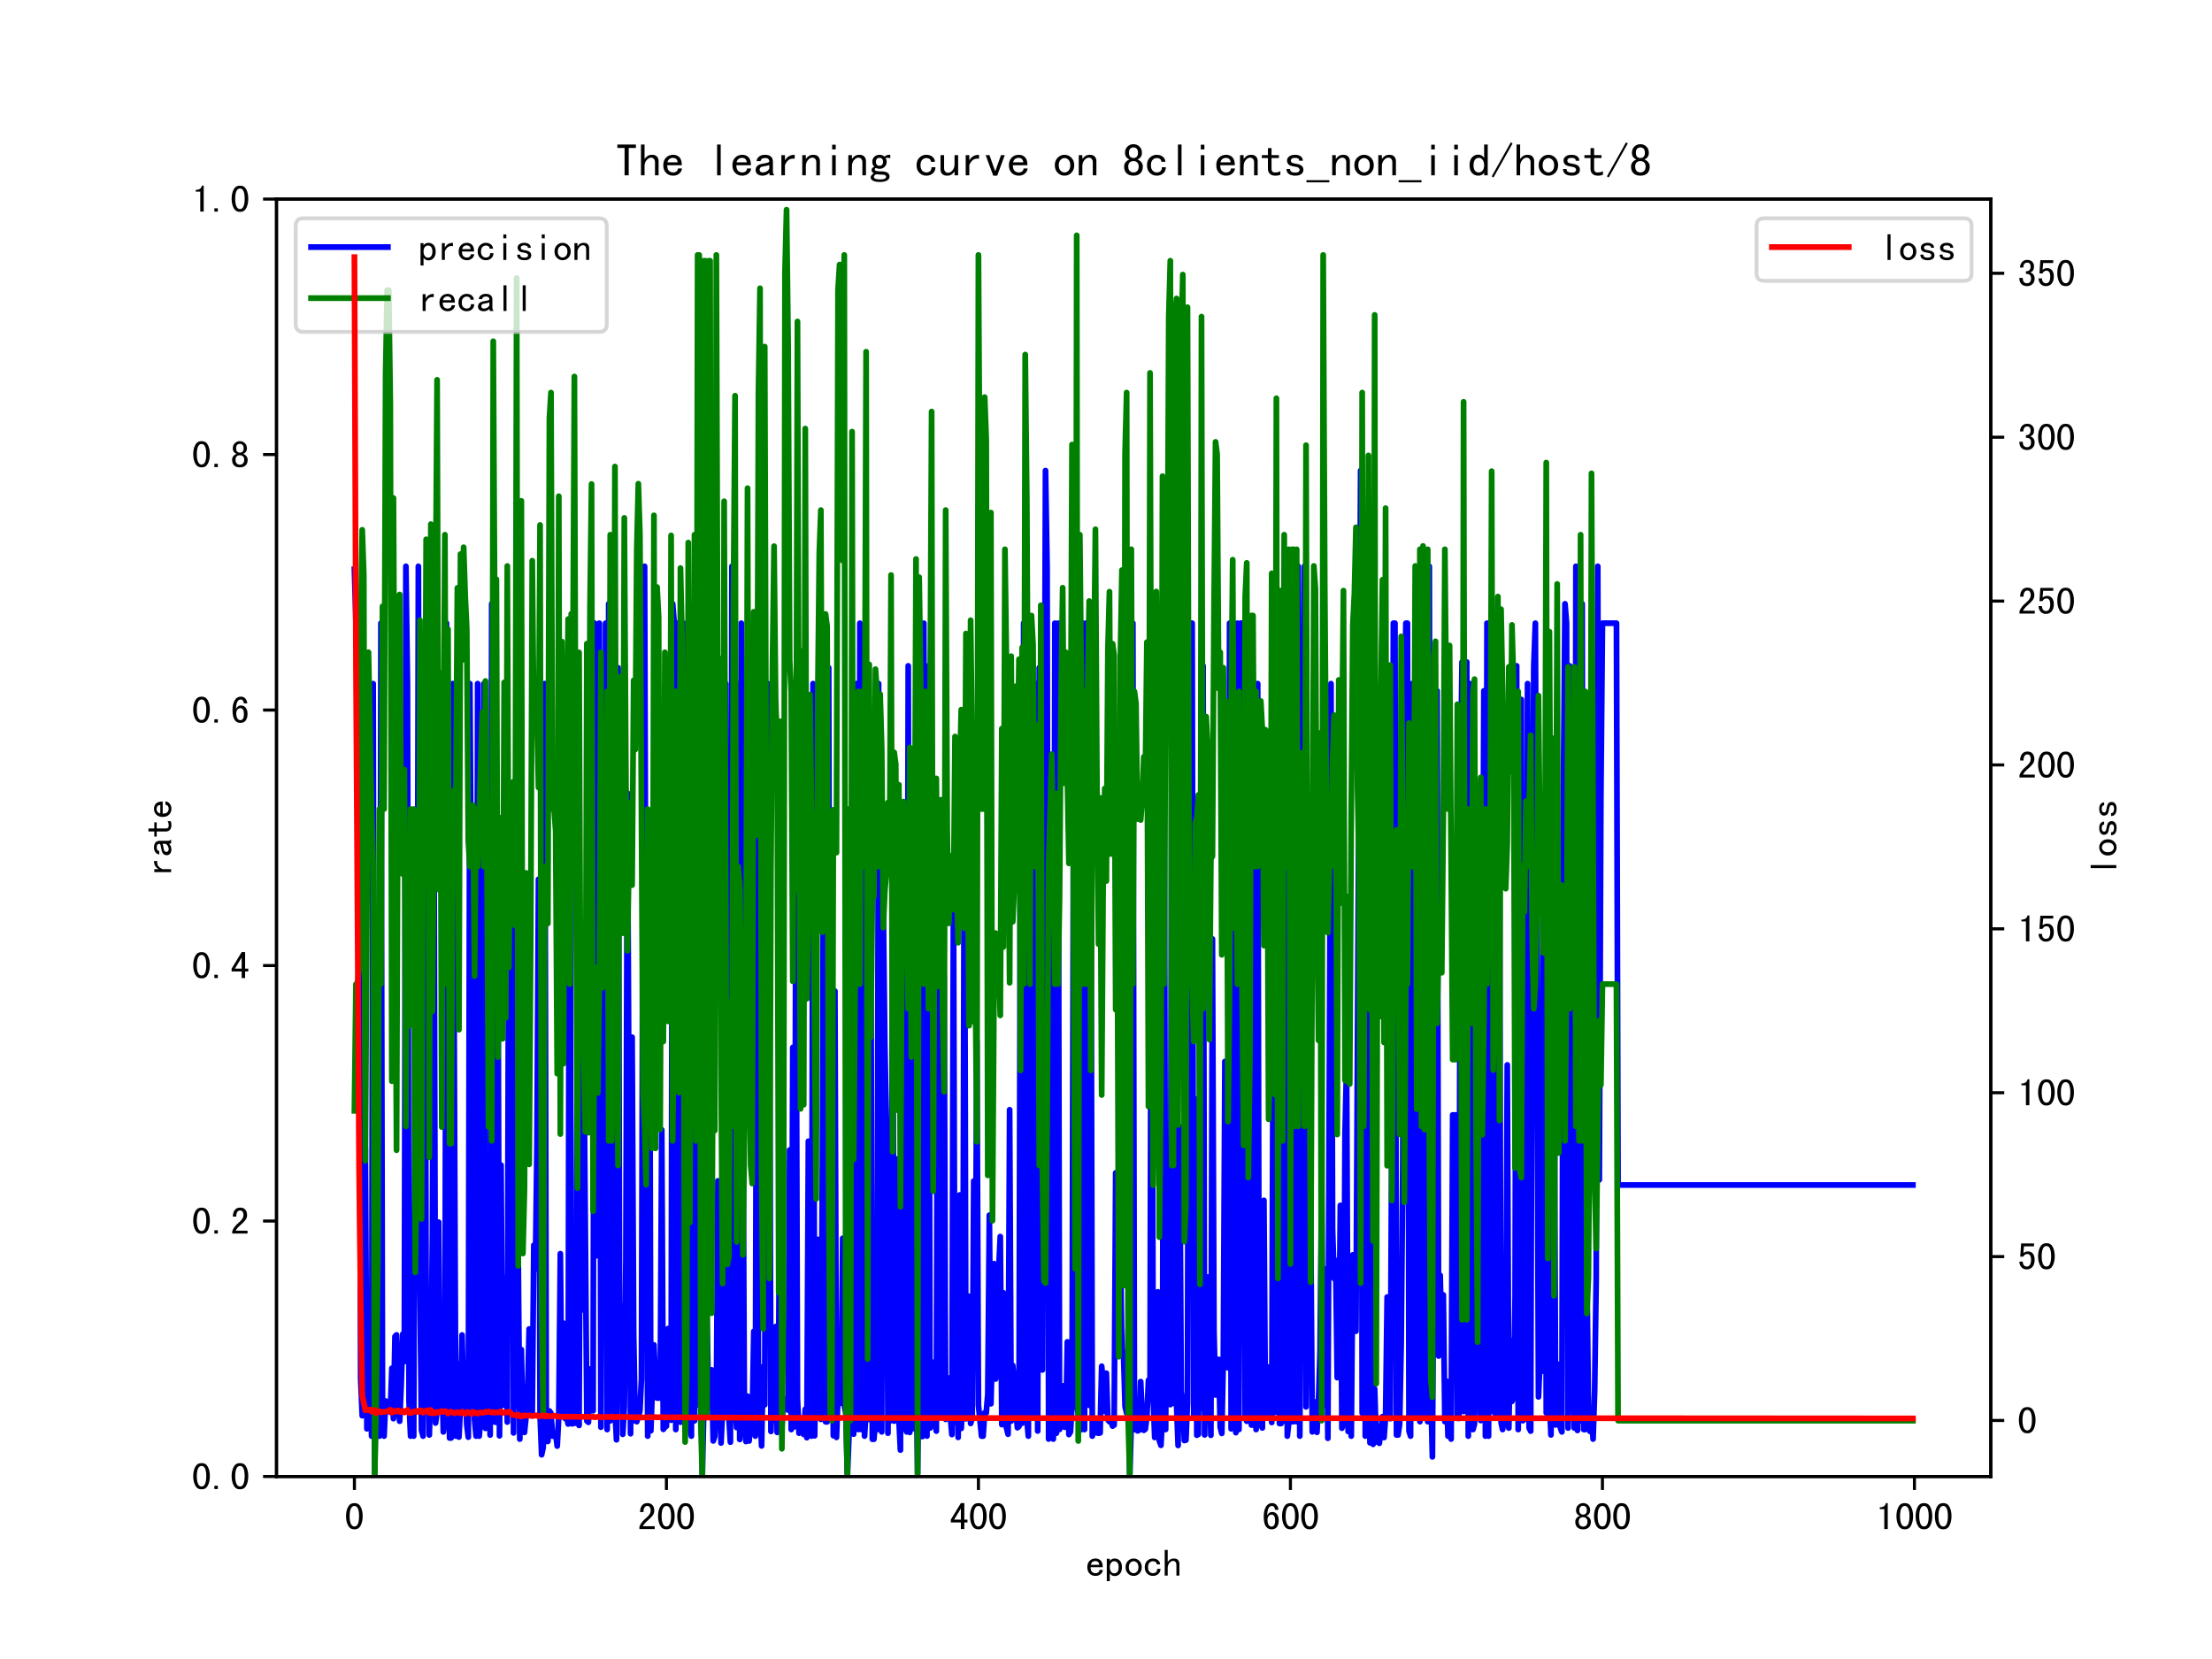 <?xml version="1.0" encoding="utf-8" standalone="no"?>
<!DOCTYPE svg PUBLIC "-//W3C//DTD SVG 1.1//EN"
  "http://www.w3.org/Graphics/SVG/1.1/DTD/svg11.dtd">
<!-- Created with matplotlib (https://matplotlib.org/) -->
<svg height="432pt" version="1.1" viewBox="0 0 576 432" width="576pt" xmlns="http://www.w3.org/2000/svg" xmlns:xlink="http://www.w3.org/1999/xlink">
 <defs>
  <style type="text/css">*{stroke-linecap:butt;stroke-linejoin:round;}</style>
 </defs>
 <g id="figure_1">
  <g id="patch_1">
   <path d="M 0 432 
L 576 432 
L 576 0 
L 0 0 
z
" style="fill:#ffffff;"/>
  </g>
  <g id="axes_1">
   <g id="patch_2">
    <path d="M 72 384.48 
L 518.4 384.48 
L 518.4 51.84 
L 72 51.84 
z
" style="fill:#ffffff;"/>
   </g>
   <g id="matplotlib.axis_1">
    <g id="xtick_1">
     <g id="line2d_1">
      <defs>
       <path d="M 0 0 
L 0 3.5 
" id="m2869746a89" style="stroke:#000000;stroke-width:0.8;"/>
      </defs>
      <g>
       <use style="stroke:#000000;stroke-width:0.8;" x="92.291" xlink:href="#m2869746a89" y="384.48"/>
      </g>
     </g>
     <g id="text_1">
      <!-- 0 -->
      <g transform="translate(89.791 398.316)scale(0.1 -0.1)">
       <defs>
        <path d="M 46.484 35.156 
Q 46.484 21.094 41.406 10.938 
Q 36.328 0.781 25 0.781 
Q 13.672 0.781 8.391 10.938 
Q 3.125 21.094 3.125 35.156 
Q 3.125 49.219 8.391 59.172 
Q 13.672 69.141 25 69.141 
Q 36.328 69.141 41.406 59.172 
Q 46.484 49.219 46.484 35.156 
z
M 37.109 35.156 
Q 37.109 47.656 34.172 54.688 
Q 31.25 61.719 25 61.719 
Q 18.75 61.719 15.625 54.688 
Q 12.5 47.656 12.5 35.156 
Q 12.5 22.656 15.625 15.422 
Q 18.75 8.203 25 8.203 
Q 31.25 8.203 34.172 15.422 
Q 37.109 22.656 37.109 35.156 
z
" id="SimHei-48"/>
       </defs>
       <use xlink:href="#SimHei-48"/>
      </g>
     </g>
    </g>
    <g id="xtick_2">
     <g id="line2d_2">
      <g>
       <use style="stroke:#000000;stroke-width:0.8;" x="173.536" xlink:href="#m2869746a89" y="384.48"/>
      </g>
     </g>
     <g id="text_2">
      <!-- 200 -->
      <g transform="translate(166.036 398.316)scale(0.1 -0.1)">
       <defs>
        <path d="M 44.531 1.562 
L 4.688 1.562 
L 4.688 7.812 
Q 7.031 14.062 11.125 19.328 
Q 15.234 24.609 23.047 31.25 
Q 28.906 36.328 31.438 40.625 
Q 33.984 44.922 33.984 50 
Q 33.984 55.078 31.828 58.391 
Q 29.688 61.719 25 61.719 
Q 21.094 61.719 18.156 58.203 
Q 15.234 54.688 15.234 45.703 
L 6.25 45.703 
Q 6.641 57.031 11.516 63.078 
Q 16.406 69.141 25.391 69.141 
Q 33.984 69.141 38.672 63.859 
Q 43.359 58.594 43.359 49.609 
Q 43.359 42.188 39.062 36.719 
Q 34.766 31.25 28.516 25.781 
Q 21.484 19.531 18.75 16.406 
Q 16.016 13.281 13.672 8.984 
L 44.531 8.984 
z
" id="SimHei-50"/>
       </defs>
       <use xlink:href="#SimHei-50"/>
       <use x="50" xlink:href="#SimHei-48"/>
       <use x="100" xlink:href="#SimHei-48"/>
      </g>
     </g>
    </g>
    <g id="xtick_3">
     <g id="line2d_3">
      <g>
       <use style="stroke:#000000;stroke-width:0.8;" x="254.781" xlink:href="#m2869746a89" y="384.48"/>
      </g>
     </g>
     <g id="text_3">
      <!-- 400 -->
      <g transform="translate(247.281 398.316)scale(0.1 -0.1)">
       <defs>
        <path d="M 46.484 18.75 
L 38.281 18.75 
L 38.281 1.562 
L 29.297 1.562 
L 29.297 18.75 
L 3.125 18.75 
L 3.125 26.172 
L 29.297 69.141 
L 38.281 69.141 
L 38.281 26.172 
L 46.484 26.172 
z
M 29.297 26.172 
L 29.297 55.078 
L 11.719 26.172 
z
" id="SimHei-52"/>
       </defs>
       <use xlink:href="#SimHei-52"/>
       <use x="50" xlink:href="#SimHei-48"/>
       <use x="100" xlink:href="#SimHei-48"/>
      </g>
     </g>
    </g>
    <g id="xtick_4">
     <g id="line2d_4">
      <g>
       <use style="stroke:#000000;stroke-width:0.8;" x="336.026" xlink:href="#m2869746a89" y="384.48"/>
      </g>
     </g>
     <g id="text_4">
      <!-- 600 -->
      <g transform="translate(328.526 398.316)scale(0.1 -0.1)">
       <defs>
        <path d="M 44.531 24.219 
Q 44.531 13.281 39.844 7.031 
Q 35.156 0.781 25.781 0.781 
Q 16.406 0.781 10.938 8.594 
Q 5.469 16.406 5.469 33.984 
Q 5.469 50 11.125 59.562 
Q 16.797 69.141 27.344 69.141 
Q 34.766 69.141 39.25 63.672 
Q 43.75 58.203 43.75 51.562 
L 34.766 51.562 
Q 34.766 55.469 32.609 58.594 
Q 30.469 61.719 26.953 61.719 
Q 21.094 61.719 17.969 55.656 
Q 14.844 49.609 14.453 37.109 
Q 17.188 42.188 20.312 44.141 
Q 23.438 46.094 27.734 46.094 
Q 35.156 46.094 39.844 40.234 
Q 44.531 34.375 44.531 24.219 
z
M 35.156 24.219 
Q 35.156 31.25 32.812 35.156 
Q 30.469 39.062 26.172 39.062 
Q 21.094 39.062 18.156 35.156 
Q 15.234 31.25 15.234 25.781 
Q 15.234 17.188 18.156 12.5 
Q 21.094 7.812 26.172 7.812 
Q 29.688 7.812 32.422 11.328 
Q 35.156 14.844 35.156 24.219 
z
" id="SimHei-54"/>
       </defs>
       <use xlink:href="#SimHei-54"/>
       <use x="50" xlink:href="#SimHei-48"/>
       <use x="100" xlink:href="#SimHei-48"/>
      </g>
     </g>
    </g>
    <g id="xtick_5">
     <g id="line2d_5">
      <g>
       <use style="stroke:#000000;stroke-width:0.8;" x="417.27" xlink:href="#m2869746a89" y="384.48"/>
      </g>
     </g>
     <g id="text_5">
      <!-- 800 -->
      <g transform="translate(409.77 398.316)scale(0.1 -0.1)">
       <defs>
        <path d="M 44.922 20.703 
Q 44.922 10.938 39.453 5.859 
Q 33.984 0.781 24.609 0.781 
Q 15.234 0.781 9.766 5.859 
Q 4.297 10.938 4.297 20.703 
Q 4.297 25.781 7.422 29.875 
Q 10.547 33.984 16.016 35.938 
Q 11.328 37.891 8.781 41.406 
Q 6.25 44.922 6.25 50.391 
Q 6.25 58.984 11.719 64.062 
Q 17.188 69.141 24.609 69.141 
Q 32.031 69.141 37.5 64.062 
Q 42.969 58.984 42.969 50.391 
Q 42.969 44.922 40.422 41.406 
Q 37.891 37.891 33.203 35.938 
Q 38.672 33.984 41.797 29.875 
Q 44.922 25.781 44.922 20.703 
z
M 34.375 50.391 
Q 34.375 56.641 31.641 59.375 
Q 28.906 62.109 24.609 62.109 
Q 20.312 62.109 17.578 59.375 
Q 14.844 56.641 14.844 50.391 
Q 14.844 44.141 17.766 41.594 
Q 20.703 39.062 24.609 39.062 
Q 28.516 39.062 31.438 41.594 
Q 34.375 44.141 34.375 50.391 
z
M 35.938 20.703 
Q 35.938 26.172 33 29.297 
Q 30.078 32.422 24.609 32.422 
Q 19.141 32.422 16.203 29.297 
Q 13.281 26.172 13.281 20.703 
Q 13.281 14.453 16.406 11.125 
Q 19.531 7.812 24.609 7.812 
Q 29.688 7.812 32.812 11.125 
Q 35.938 14.453 35.938 20.703 
z
" id="SimHei-56"/>
       </defs>
       <use xlink:href="#SimHei-56"/>
       <use x="50" xlink:href="#SimHei-48"/>
       <use x="100" xlink:href="#SimHei-48"/>
      </g>
     </g>
    </g>
    <g id="xtick_6">
     <g id="line2d_6">
      <g>
       <use style="stroke:#000000;stroke-width:0.8;" x="498.515" xlink:href="#m2869746a89" y="384.48"/>
      </g>
     </g>
     <g id="text_6">
      <!-- 1000 -->
      <g transform="translate(488.515 398.316)scale(0.1 -0.1)">
       <defs>
        <path d="M 30.469 1.562 
L 21.484 1.562 
L 21.484 53.516 
L 9.766 53.516 
L 9.766 58.203 
Q 16.797 58.203 20.703 60.938 
Q 24.609 63.672 25.781 69.141 
L 30.469 69.141 
z
" id="SimHei-49"/>
       </defs>
       <use xlink:href="#SimHei-49"/>
       <use x="50" xlink:href="#SimHei-48"/>
       <use x="100" xlink:href="#SimHei-48"/>
       <use x="150" xlink:href="#SimHei-48"/>
      </g>
     </g>
    </g>
    <g id="text_7">
     <!-- epoch -->
     <g transform="translate(282.7 410.441)scale(0.1 -0.1)">
      <defs>
       <path d="M 44.922 16.406 
Q 44.141 9.375 38.672 5.078 
Q 33.203 0.781 25.781 0.781 
Q 16.406 0.781 10.344 6.828 
Q 4.297 12.891 4.297 23.438 
Q 4.297 33.984 10.344 40.031 
Q 16.406 46.094 25.781 46.094 
Q 33.984 46.094 39.25 40.812 
Q 44.531 35.547 44.531 23.438 
L 12.891 23.438 
Q 12.891 14.844 16.594 11.328 
Q 20.312 7.812 25.781 7.812 
Q 30.078 7.812 32.812 9.953 
Q 35.547 12.109 36.328 16.406 
z
M 35.547 29.688 
Q 34.766 35.156 32.031 37.297 
Q 29.297 39.453 25 39.453 
Q 21.094 39.453 17.969 37.297 
Q 14.844 35.156 13.281 29.688 
z
" id="SimHei-101"/>
       <path d="M 44.531 23.438 
Q 44.531 12.109 39.062 6.25 
Q 33.594 0.391 25.781 0.391 
Q 21.484 0.391 18.359 2.141 
Q 15.234 3.906 12.891 7.422 
L 12.891 -12.891 
L 5.078 -12.891 
L 5.078 45.312 
L 12.891 45.312 
L 12.891 39.453 
Q 15.234 42.969 18.359 44.531 
Q 21.484 46.094 25.781 46.094 
Q 33.594 46.094 39.062 40.422 
Q 44.531 34.766 44.531 23.438 
z
M 35.938 23.438 
Q 35.938 30.859 33 34.953 
Q 30.078 39.062 24.219 39.062 
Q 19.531 39.062 16.203 34.953 
Q 12.891 30.859 12.891 23.438 
Q 12.891 16.016 16.203 11.719 
Q 19.531 7.422 24.219 7.422 
Q 30.078 7.422 33 11.719 
Q 35.938 16.016 35.938 23.438 
z
" id="SimHei-112"/>
       <path d="M 46.094 23.438 
Q 46.094 13.281 39.844 7.031 
Q 33.594 0.781 25 0.781 
Q 16.406 0.781 10.156 7.031 
Q 3.906 13.281 3.906 23.438 
Q 3.906 33.594 10.156 39.844 
Q 16.406 46.094 25 46.094 
Q 33.594 46.094 39.844 39.844 
Q 46.094 33.594 46.094 23.438 
z
M 37.5 23.438 
Q 37.5 31.25 33.594 35.156 
Q 29.688 39.062 25 39.062 
Q 20.312 39.062 16.406 35.156 
Q 12.5 31.25 12.5 23.438 
Q 12.5 15.625 16.406 11.719 
Q 20.312 7.812 25 7.812 
Q 29.688 7.812 33.594 11.719 
Q 37.5 15.625 37.5 23.438 
z
" id="SimHei-111"/>
       <path d="M 44.922 19.141 
Q 44.922 10.938 39.25 5.859 
Q 33.594 0.781 25 0.781 
Q 16.406 0.781 10.156 6.828 
Q 3.906 12.891 3.906 23.438 
Q 3.906 33.984 10.156 40.031 
Q 16.406 46.094 25 46.094 
Q 33.594 46.094 38.672 41.594 
Q 43.75 37.109 43.75 30.859 
L 35.156 30.859 
Q 34.766 35.547 31.828 37.297 
Q 28.906 39.062 25 39.062 
Q 20.312 39.062 16.406 35.344 
Q 12.5 31.641 12.5 23.438 
Q 12.5 15.234 16.406 11.516 
Q 20.312 7.812 25 7.812 
Q 30.078 7.812 33.203 10.547 
Q 36.328 13.281 36.328 19.141 
z
" id="SimHei-99"/>
       <path d="M 44.141 1.562 
L 36.328 1.562 
L 36.328 29.688 
Q 36.328 34.375 33.984 37.109 
Q 31.641 39.844 27.734 39.844 
Q 22.656 39.844 18.156 34.562 
Q 13.672 29.297 13.672 21.484 
L 13.672 1.562 
L 5.859 1.562 
L 5.859 68.359 
L 13.672 68.359 
L 13.672 37.109 
Q 16.797 41.406 20.5 43.75 
Q 24.219 46.094 30.078 46.094 
Q 37.109 46.094 40.625 42.188 
Q 44.141 38.281 44.141 32.422 
z
" id="SimHei-104"/>
      </defs>
      <use xlink:href="#SimHei-101"/>
      <use x="50" xlink:href="#SimHei-112"/>
      <use x="100" xlink:href="#SimHei-111"/>
      <use x="150" xlink:href="#SimHei-99"/>
      <use x="200" xlink:href="#SimHei-104"/>
     </g>
    </g>
   </g>
   <g id="matplotlib.axis_2">
    <g id="ytick_1">
     <g id="line2d_7">
      <defs>
       <path d="M 0 0 
L -3.5 0 
" id="m1b0db8f555" style="stroke:#000000;stroke-width:0.8;"/>
      </defs>
      <g>
       <use style="stroke:#000000;stroke-width:0.8;" x="72" xlink:href="#m1b0db8f555" y="384.48"/>
      </g>
     </g>
     <g id="text_8">
      <!-- 0.0 -->
      <g transform="translate(50 387.898)scale(0.1 -0.1)">
       <defs>
        <path d="M 17.188 1.562 
L 8.203 1.562 
L 8.203 10.156 
L 17.188 10.156 
z
" id="SimHei-46"/>
       </defs>
       <use xlink:href="#SimHei-48"/>
       <use x="50" xlink:href="#SimHei-46"/>
       <use x="100" xlink:href="#SimHei-48"/>
      </g>
     </g>
    </g>
    <g id="ytick_2">
     <g id="line2d_8">
      <g>
       <use style="stroke:#000000;stroke-width:0.8;" x="72" xlink:href="#m1b0db8f555" y="317.952"/>
      </g>
     </g>
     <g id="text_9">
      <!-- 0.2 -->
      <g transform="translate(50 321.37)scale(0.1 -0.1)">
       <use xlink:href="#SimHei-48"/>
       <use x="50" xlink:href="#SimHei-46"/>
       <use x="100" xlink:href="#SimHei-50"/>
      </g>
     </g>
    </g>
    <g id="ytick_3">
     <g id="line2d_9">
      <g>
       <use style="stroke:#000000;stroke-width:0.8;" x="72" xlink:href="#m1b0db8f555" y="251.424"/>
      </g>
     </g>
     <g id="text_10">
      <!-- 0.4 -->
      <g transform="translate(50 254.842)scale(0.1 -0.1)">
       <use xlink:href="#SimHei-48"/>
       <use x="50" xlink:href="#SimHei-46"/>
       <use x="100" xlink:href="#SimHei-52"/>
      </g>
     </g>
    </g>
    <g id="ytick_4">
     <g id="line2d_10">
      <g>
       <use style="stroke:#000000;stroke-width:0.8;" x="72" xlink:href="#m1b0db8f555" y="184.896"/>
      </g>
     </g>
     <g id="text_11">
      <!-- 0.6 -->
      <g transform="translate(50 188.314)scale(0.1 -0.1)">
       <use xlink:href="#SimHei-48"/>
       <use x="50" xlink:href="#SimHei-46"/>
       <use x="100" xlink:href="#SimHei-54"/>
      </g>
     </g>
    </g>
    <g id="ytick_5">
     <g id="line2d_11">
      <g>
       <use style="stroke:#000000;stroke-width:0.8;" x="72" xlink:href="#m1b0db8f555" y="118.368"/>
      </g>
     </g>
     <g id="text_12">
      <!-- 0.8 -->
      <g transform="translate(50 121.786)scale(0.1 -0.1)">
       <use xlink:href="#SimHei-48"/>
       <use x="50" xlink:href="#SimHei-46"/>
       <use x="100" xlink:href="#SimHei-56"/>
      </g>
     </g>
    </g>
    <g id="ytick_6">
     <g id="line2d_12">
      <g>
       <use style="stroke:#000000;stroke-width:0.8;" x="72" xlink:href="#m1b0db8f555" y="51.84"/>
      </g>
     </g>
     <g id="text_13">
      <!-- 1.0 -->
      <g transform="translate(50 55.258)scale(0.1 -0.1)">
       <use xlink:href="#SimHei-49"/>
       <use x="50" xlink:href="#SimHei-46"/>
       <use x="100" xlink:href="#SimHei-48"/>
      </g>
     </g>
    </g>
    <g id="text_14">
     <!-- rate -->
     <g transform="translate(44.711 228.16)rotate(-90)scale(0.1 -0.1)">
      <defs>
       <path d="M 39.453 37.5 
Q 32.031 38.672 26.953 35.344 
Q 21.875 32.031 18.359 23.828 
L 18.359 1.562 
L 10.547 1.562 
L 10.547 45.312 
L 18.359 45.312 
L 18.359 33.984 
Q 21.875 40.234 27.141 43.156 
Q 32.422 46.094 39.453 46.094 
z
" id="SimHei-114"/>
       <path d="M 45.312 1.562 
L 35.938 1.562 
Q 35.156 2.344 34.766 3.703 
Q 34.375 5.078 34.375 7.031 
Q 31.641 3.906 27.734 2.344 
Q 23.828 0.781 19.531 0.781 
Q 13.281 0.781 8.984 3.906 
Q 4.688 7.031 4.688 12.891 
Q 4.688 18.75 8.594 22.266 
Q 12.5 25.781 20.703 26.953 
Q 26.172 27.734 30.266 28.906 
Q 34.375 30.078 34.375 32.031 
Q 34.375 34.375 32.609 36.719 
Q 30.859 39.062 25 39.062 
Q 20.312 39.062 18.156 37.297 
Q 16.016 35.547 15.234 32.422 
L 6.641 32.422 
Q 7.422 38.672 12.297 42.375 
Q 17.188 46.094 25 46.094 
Q 33.594 46.094 37.891 42.188 
Q 42.188 38.281 42.188 31.25 
L 42.188 9.766 
Q 42.188 7.422 42.969 5.469 
Q 43.75 3.516 45.312 1.562 
z
M 34.375 16.016 
L 34.375 23.828 
Q 32.031 23.047 29.875 22.453 
Q 27.734 21.875 22.656 21.094 
Q 16.797 20.312 15.031 18.359 
Q 13.281 16.406 13.281 13.672 
Q 13.281 11.328 15.031 9.562 
Q 16.797 7.812 20.312 7.812 
Q 23.828 7.812 27.922 9.766 
Q 32.031 11.719 34.375 16.016 
z
" id="SimHei-97"/>
       <path d="M 43.359 2.734 
Q 41.406 1.953 38.859 1.359 
Q 36.328 0.781 32.031 0.781 
Q 25 0.781 20.703 4.688 
Q 16.406 8.594 16.406 15.625 
L 16.406 39.062 
L 3.125 39.062 
L 3.125 45.312 
L 16.406 45.312 
L 16.406 60.547 
L 24.219 60.547 
L 24.219 45.312 
L 40.234 45.312 
L 40.234 39.062 
L 24.219 39.062 
L 24.219 15.234 
Q 24.219 12.109 25.781 9.953 
Q 27.344 7.812 31.641 7.812 
Q 35.938 7.812 38.672 8.594 
Q 41.406 9.375 43.359 10.547 
z
" id="SimHei-116"/>
      </defs>
      <use xlink:href="#SimHei-114"/>
      <use x="50" xlink:href="#SimHei-97"/>
      <use x="100" xlink:href="#SimHei-116"/>
      <use x="150" xlink:href="#SimHei-101"/>
     </g>
    </g>
   </g>
   <g id="line2d_13">
    <path clip-path="url(#p35e0bdba43)" d="M 92.291 148.237 
L 92.697 162.279 
L 93.103 162.279 
L 93.51 212.063 
L 93.916 358.932 
L 94.322 368.646 
L 94.728 365.686 
L 95.134 298.934 
L 95.541 372.052 
L 95.947 371.64 
L 96.353 342.656 
L 96.759 373.957 
L 97.166 178.016 
L 97.572 384.48 
L 97.978 348.669 
L 98.384 351.839 
L 98.79 373.957 
L 99.197 162.279 
L 99.603 369.172 
L 100.009 373.957 
L 100.415 364.814 
L 100.822 365.574 
L 101.228 365.574 
L 101.634 367.761 
L 102.04 356.288 
L 102.447 369.41 
L 102.853 348.011 
L 103.259 347.6 
L 103.665 365.527 
L 104.071 370.08 
L 104.478 360.438 
L 104.884 347.389 
L 105.29 354.558 
L 105.696 147.462 
L 106.103 178.016 
L 106.509 364.768 
L 106.915 373.957 
L 107.321 372.143 
L 107.727 373.957 
L 108.134 246.194 
L 108.54 331.83 
L 108.946 147.462 
L 109.352 336.141 
L 109.759 372.448 
L 110.165 373.957 
L 110.571 178.016 
L 110.977 346 
L 111.383 344.97 
L 111.79 373.665 
L 112.196 359.178 
L 112.602 321.497 
L 113.008 210.261 
L 113.415 370.554 
L 113.821 367.592 
L 114.227 318.244 
L 114.633 365.034 
L 115.039 356.647 
L 115.446 372.871 
L 115.852 369.976 
L 116.258 162.279 
L 116.664 344.891 
L 117.071 374.454 
L 117.477 374.454 
L 117.883 178.016 
L 118.695 373.957 
L 119.102 355.126 
L 119.508 374.211 
L 119.914 366.106 
L 120.32 347.633 
L 120.727 364.817 
L 121.133 358.529 
L 121.539 370.958 
L 121.945 374.226 
L 122.352 178.016 
L 122.758 239.563 
L 123.164 356.926 
L 123.57 369.729 
L 123.976 373.957 
L 124.383 178.016 
L 124.789 373.957 
L 125.195 368.848 
L 125.601 290.398 
L 126.008 178.016 
L 126.414 371.941 
L 126.82 300.696 
L 127.226 348.024 
L 127.632 373.679 
L 128.039 157.227 
L 128.445 367.196 
L 128.851 370.3 
L 129.257 370.347 
L 129.664 242.425 
L 130.07 373.881 
L 130.476 303.389 
L 130.882 365.948 
L 131.288 354.6 
L 131.695 332.68 
L 132.101 370.299 
L 132.507 212.063 
L 132.913 204.127 
L 133.32 204.127 
L 133.726 373.129 
L 134.132 260.186 
L 134.538 366.029 
L 134.944 327.342 
L 135.351 374.744 
L 135.757 351.44 
L 136.163 372.837 
L 136.569 372.991 
L 136.976 369.049 
L 137.382 363.096 
L 137.788 346.066 
L 138.194 364.794 
L 138.6 367.931 
L 139.007 324.243 
L 139.413 330.516 
L 139.819 298.853 
L 140.225 228.973 
L 140.632 368.358 
L 141.038 378.818 
L 141.444 376.923 
L 141.85 178.016 
L 142.257 375.335 
L 142.663 375.335 
L 143.069 367.412 
L 143.475 367.975 
L 143.881 373.957 
L 144.288 373.957 
L 144.694 373.408 
L 145.1 376.558 
L 145.506 368.668 
L 145.913 326.456 
L 146.319 368.762 
L 146.725 344.548 
L 147.131 369.356 
L 147.537 369.025 
L 147.944 370.809 
L 148.35 162.279 
L 148.756 370.728 
L 149.162 370.727 
L 149.569 366.087 
L 149.975 370.605 
L 150.381 254.284 
L 150.787 371.185 
L 151.193 282.135 
L 151.6 341.11 
L 152.006 270.261 
L 152.818 370.015 
L 153.225 370.366 
L 153.631 356.484 
L 154.037 364.104 
L 154.443 367.356 
L 154.849 162.279 
L 155.256 327.008 
L 155.662 211.389 
L 156.068 162.279 
L 156.474 371.64 
L 156.881 252.081 
L 157.287 334.552 
L 157.693 162.279 
L 158.099 372.247 
L 158.505 157.227 
L 158.912 369.976 
L 159.318 157.227 
L 159.724 162.279 
L 160.13 366.937 
L 160.537 374.915 
L 160.943 173.884 
L 161.349 348.382 
L 161.755 339.989 
L 162.162 373.492 
L 162.568 366.444 
L 162.974 328.347 
L 163.38 206.52 
L 164.193 373.337 
L 164.599 270.083 
L 165.005 347.281 
L 165.411 369.993 
L 165.818 370.198 
L 166.63 367.466 
L 167.036 358.977 
L 167.442 211.389 
L 167.849 147.462 
L 168.255 285.613 
L 168.661 373.957 
L 169.067 211.389 
L 169.474 372.566 
L 170.286 350.206 
L 170.692 359.772 
L 171.098 364.056 
L 171.911 364.025 
L 172.317 294.21 
L 172.723 372.202 
L 173.13 371.64 
L 173.536 371.354 
L 173.942 345.956 
L 174.348 347.092 
L 174.754 369.821 
L 175.161 157.227 
L 175.567 162.279 
L 175.973 372.247 
L 176.379 162.279 
L 177.192 370.329 
L 177.598 321.426 
L 178.004 162.279 
L 178.41 372.758 
L 178.817 369.424 
L 179.223 340.861 
L 179.629 371.227 
L 180.035 373.957 
L 180.442 178.016 
L 180.848 369.976 
L 181.254 157.227 
L 181.66 365.885 
L 182.067 365.885 
L 182.473 308.573 
L 182.879 384.48 
L 183.285 365.763 
L 183.691 365.547 
L 184.098 342.621 
L 184.504 365.763 
L 184.91 365.763 
L 185.316 356.719 
L 185.723 375.214 
L 186.129 374.043 
L 186.535 365.885 
L 186.941 307.492 
L 187.347 331.716 
L 187.754 375.757 
L 188.16 366.98 
L 188.566 368.753 
L 188.972 178.016 
L 189.379 365.266 
L 189.785 368.796 
L 190.191 375.535 
L 190.597 147.462 
L 191.003 348.148 
L 191.41 365.474 
L 191.816 371.726 
L 192.222 178.016 
L 192.628 374.837 
L 193.035 162.279 
L 193.441 284.377 
L 193.847 370.451 
L 194.253 375.362 
L 194.659 363.558 
L 195.066 375.233 
L 195.472 370.417 
L 195.878 370.298 
L 196.284 346.691 
L 196.691 373.957 
L 197.097 210.714 
L 197.503 367.975 
L 197.909 366.188 
L 198.315 376.513 
L 198.722 355.862 
L 199.128 365.815 
L 199.534 238.969 
L 199.94 178.016 
L 200.347 250.243 
L 200.753 372.741 
L 201.159 352.019 
L 201.565 369.819 
L 201.971 345.435 
L 202.378 372.988 
L 202.784 348.88 
L 203.19 282.184 
L 203.596 372.004 
L 204.003 364.116 
L 204.409 365.06 
L 204.815 364.974 
L 205.221 367.196 
L 205.628 299.455 
L 206.034 372.247 
L 206.44 272.742 
L 206.846 371.537 
L 207.252 225.552 
L 207.659 364.151 
L 208.065 373.194 
L 208.471 369.367 
L 208.877 369.76 
L 209.284 373.524 
L 209.69 366.948 
L 210.096 374.361 
L 210.502 297.172 
L 210.908 369.962 
L 211.315 373.957 
L 211.721 178.016 
L 212.127 373.887 
L 212.94 322.735 
L 213.346 366.856 
L 213.752 369.597 
L 214.158 302.569 
L 214.564 178.016 
L 214.971 370.229 
L 215.377 370.262 
L 215.783 173.884 
L 216.189 356.03 
L 216.596 308.573 
L 217.002 373.845 
L 217.408 258.08 
L 217.814 374.287 
L 218.22 363.052 
L 218.627 365.388 
L 219.033 365.388 
L 219.439 322.453 
L 219.845 365.885 
L 220.252 368.084 
L 220.658 384.48 
L 221.064 373.957 
L 221.47 308.573 
L 221.876 363.969 
L 222.283 373.447 
L 222.689 217.039 
L 223.095 178.016 
L 223.501 372.247 
L 223.908 162.279 
L 224.314 372.247 
L 224.72 178.016 
L 225.126 373.957 
L 225.533 366.962 
L 225.939 225.226 
L 226.345 369.612 
L 226.751 235.685 
L 227.157 374.775 
L 227.564 374.775 
L 227.97 369.7 
L 228.376 372.247 
L 228.782 178.016 
L 229.189 340.338 
L 229.595 372.86 
L 230.001 235.856 
L 230.407 271.286 
L 230.813 293.69 
L 231.22 373.199 
L 231.626 293.69 
L 232.032 369.936 
L 232.438 237.89 
L 232.845 370.049 
L 233.251 320.153 
L 233.657 301.785 
L 234.063 369.368 
L 234.469 377.589 
L 234.876 234.416 
L 235.282 372.117 
L 235.688 334.967 
L 236.094 372.859 
L 236.501 173.384 
L 236.907 372.988 
L 237.313 289.795 
L 237.719 372.032 
L 238.125 257.852 
L 238.532 351.771 
L 238.938 383.749 
L 239.344 351.548 
L 239.75 341.448 
L 240.157 374.081 
L 240.563 162.279 
L 240.969 372.247 
L 241.375 373.957 
L 241.781 173.384 
L 242.188 371.864 
L 242.594 367.302 
L 243 354.738 
L 243.406 369.78 
L 243.813 372.653 
L 244.219 218.589 
L 245.031 368.669 
L 245.844 254.097 
L 246.25 369.597 
L 246.656 358.712 
L 247.062 367.824 
L 247.469 368.956 
L 247.875 373.549 
L 248.281 230.955 
L 248.687 370.358 
L 249.094 353.353 
L 249.5 374.284 
L 249.906 311.157 
L 250.312 371.959 
L 250.718 361.624 
L 251.125 198.853 
L 251.531 369.455 
L 251.937 367.912 
L 252.343 337.537 
L 252.75 370.663 
L 253.156 369.35 
L 253.562 307.544 
L 253.968 344.629 
L 254.374 271.123 
L 254.781 365.885 
L 255.593 373.957 
L 255.999 373.957 
L 256.406 367.862 
L 256.812 367.954 
L 257.218 363.024 
L 257.624 316.429 
L 258.03 365.544 
L 258.437 349.847 
L 258.843 329.052 
L 259.249 359.091 
L 259.655 354.79 
L 260.062 330.532 
L 260.468 322.002 
L 260.874 370.97 
L 261.28 336.64 
L 261.686 370.198 
L 262.499 373.466 
L 262.905 288.982 
L 263.311 370.04 
L 263.718 355.576 
L 264.124 359.51 
L 264.53 367.214 
L 264.936 371.771 
L 265.343 371.449 
L 265.749 201.166 
L 266.155 370.609 
L 266.561 162.279 
L 266.967 362.126 
L 267.374 369.41 
L 267.78 373.957 
L 268.186 162.279 
L 268.592 365.659 
L 268.999 369.239 
L 269.405 178.016 
L 269.811 178.016 
L 270.217 372.631 
L 270.623 173.884 
L 271.03 340.788 
L 271.436 356.741 
L 272.248 122.542 
L 272.655 147.462 
L 273.061 374.726 
L 273.467 204.127 
L 273.873 372.538 
L 274.279 374.726 
L 274.686 162.279 
L 275.092 373.193 
L 275.498 162.279 
L 275.904 372.228 
L 276.311 367.375 
L 276.717 360.867 
L 277.123 371.608 
L 277.529 371.64 
L 277.935 349.414 
L 278.342 373.546 
L 278.748 372.863 
L 279.154 365.835 
L 279.56 198.853 
L 279.967 243.901 
L 280.373 364.926 
L 280.779 368.415 
L 281.185 369.976 
L 281.591 372.247 
L 281.998 162.279 
L 282.404 372.247 
L 282.81 162.279 
L 283.216 363.228 
L 283.623 365.942 
L 284.029 201.166 
L 284.435 373.957 
L 285.248 369.726 
L 285.654 373.121 
L 286.06 373.2 
L 286.466 373.122 
L 286.872 355.763 
L 287.279 360.242 
L 287.685 367.527 
L 288.091 357.571 
L 288.497 369.737 
L 288.904 370.208 
L 289.31 370.183 
L 289.716 371.355 
L 290.122 371.075 
L 290.528 305.403 
L 290.935 330.858 
L 291.341 343.914 
L 291.747 325.975 
L 292.153 352.997 
L 292.56 352.112 
L 292.966 366.254 
L 293.372 367.975 
L 293.778 346.221 
L 294.184 384.48 
L 294.591 370.198 
L 294.997 162.279 
L 295.403 372.247 
L 295.809 369.081 
L 296.216 372.597 
L 296.622 372.423 
L 297.028 359.766 
L 297.434 368.674 
L 297.84 372.439 
L 298.247 372.13 
L 298.653 368.783 
L 299.059 359.381 
L 299.465 363.712 
L 299.872 178.016 
L 300.278 363.699 
L 300.684 374.316 
L 301.09 370.031 
L 301.496 336.388 
L 301.903 375.217 
L 302.309 376.36 
L 302.715 368.148 
L 303.121 162.279 
L 303.528 372.247 
L 303.934 305.53 
L 304.34 364.6 
L 304.746 365.763 
L 305.152 173.884 
L 305.559 173.884 
L 305.965 365.554 
L 306.371 365.48 
L 306.777 376.397 
L 307.184 293.384 
L 307.59 362.356 
L 307.996 365.321 
L 308.402 375.109 
L 308.809 375.007 
L 309.215 365.161 
L 309.621 178.016 
L 310.027 162.279 
L 310.433 162.279 
L 310.84 368.962 
L 311.246 286.133 
L 311.652 373.725 
L 312.058 373.481 
L 312.465 319.338 
L 312.871 366.822 
L 313.277 173.384 
L 313.683 373.645 
L 314.089 339.736 
L 314.496 332.528 
L 314.902 358.703 
L 315.308 373.746 
L 315.714 244.5 
L 316.121 346.722 
L 316.527 363.242 
L 316.933 363.176 
L 317.339 353.978 
L 317.745 371.64 
L 318.152 373.254 
L 318.558 353.185 
L 318.964 276.401 
L 319.37 350.618 
L 319.777 356.178 
L 320.183 162.279 
L 320.589 372.065 
L 320.995 369.688 
L 321.401 198.853 
L 321.808 373.052 
L 322.214 162.279 
L 322.62 372.247 
L 323.026 162.279 
L 323.433 162.279 
L 324.245 369.003 
L 324.651 370.085 
L 325.057 182.148 
L 325.464 243.257 
L 325.87 371.067 
L 326.276 371.067 
L 326.682 178.016 
L 327.089 372.247 
L 327.495 178.016 
L 327.901 370.874 
L 328.307 371.002 
L 328.714 371.833 
L 329.12 312.574 
L 329.526 369.152 
L 329.932 368.452 
L 330.338 355.988 
L 331.151 370.409 
L 331.557 254.319 
L 331.963 367.782 
L 332.37 367.494 
L 332.776 250.243 
L 333.182 370.682 
L 333.588 370.682 
L 333.994 157.227 
L 334.401 369.976 
L 334.807 178.016 
L 335.213 373.957 
L 335.619 370.198 
L 336.026 240.478 
L 336.432 370.198 
L 336.838 370.198 
L 337.244 147.462 
L 337.65 370.198 
L 338.057 147.462 
L 338.463 373.957 
L 339.682 147.462 
L 340.088 366.337 
L 340.494 272.406 
L 341.306 318.603 
L 341.713 372.853 
L 342.119 366.342 
L 342.525 365.075 
L 342.931 372.963 
L 343.338 364.779 
L 343.744 351.987 
L 344.15 308.573 
L 344.556 365.885 
L 344.962 365.911 
L 345.369 330.441 
L 345.775 374.517 
L 346.587 178.016 
L 346.994 319.954 
L 347.4 332.925 
L 347.806 328.212 
L 348.212 358.732 
L 348.619 357.52 
L 349.025 313.876 
L 349.431 371.901 
L 349.837 370.682 
L 350.243 295.044 
L 350.65 277.353 
L 351.056 372.751 
L 351.462 364 
L 351.868 373.957 
L 352.275 326.759 
L 352.681 334.643 
L 353.087 346.641 
L 354.306 122.542 
L 354.712 367.975 
L 355.118 147.462 
L 355.524 373.957 
L 355.931 178.016 
L 356.337 347.079 
L 356.743 375.701 
L 357.149 178.016 
L 357.555 376.092 
L 357.962 361.668 
L 358.368 375.491 
L 358.774 373.957 
L 359.18 375.832 
L 359.993 368.898 
L 360.399 374.339 
L 360.805 368.855 
L 361.211 337.742 
L 361.618 359.556 
L 362.024 369.414 
L 362.43 291.074 
L 362.836 162.279 
L 363.243 162.279 
L 363.649 373.661 
L 364.055 373.661 
L 364.461 370.835 
L 364.867 349.999 
L 365.274 303.748 
L 365.68 198.805 
L 366.086 162.279 
L 366.492 162.279 
L 366.899 372.605 
L 367.305 373.957 
L 367.711 178.016 
L 368.117 178.016 
L 368.524 369.252 
L 368.93 334.678 
L 369.336 178.016 
L 369.742 370.198 
L 370.148 147.462 
L 370.555 368.107 
L 370.961 348.319 
L 371.367 178.016 
L 371.773 370.198 
L 372.18 147.462 
L 372.586 362.489 
L 372.992 379.361 
L 373.398 314.967 
L 373.804 317.926 
L 374.211 179.893 
L 374.617 353.106 
L 375.023 332.104 
L 375.429 350.355 
L 375.836 337.194 
L 376.242 370.198 
L 376.648 359.623 
L 377.054 373.957 
L 377.46 365.402 
L 377.867 374.726 
L 378.273 290.339 
L 379.085 290.339 
L 379.492 369.314 
L 379.898 369.36 
L 380.304 204.127 
L 380.71 172.383 
L 381.116 367.547 
L 381.523 351.813 
L 381.929 172.383 
L 382.335 373.957 
L 382.741 178.016 
L 383.148 179.893 
L 383.554 372.247 
L 383.96 370.806 
L 384.366 291.548 
L 384.772 364.216 
L 385.179 360.231 
L 385.585 369.909 
L 386.397 179.893 
L 386.804 373.957 
L 387.21 162.279 
L 387.616 373.957 
L 388.022 178.016 
L 388.429 367.461 
L 388.835 350.108 
L 389.241 367.999 
L 389.647 249.985 
L 390.053 369.186 
L 390.46 223.864 
L 390.866 370.319 
L 391.272 372.247 
L 391.678 369.874 
L 392.085 361.052 
L 392.491 277.298 
L 392.897 371.864 
L 393.303 349.102 
L 393.709 364.922 
L 394.116 363.762 
L 394.522 338.004 
L 394.928 173.384 
L 395.334 372.247 
L 396.147 182.148 
L 396.553 369.941 
L 396.959 369.489 
L 397.365 369.478 
L 397.772 178.016 
L 398.178 371.834 
L 398.584 372.66 
L 398.99 239.253 
L 399.397 173.384 
L 399.803 162.279 
L 400.615 363.743 
L 401.021 354.335 
L 401.428 357.106 
L 401.834 207.181 
L 402.24 207.181 
L 402.646 367.928 
L 403.053 310.609 
L 403.459 364.039 
L 403.865 373.648 
L 404.271 344.475 
L 404.677 262.131 
L 405.084 371.045 
L 405.49 366.431 
L 405.896 355.248 
L 406.302 371.786 
L 406.709 372.86 
L 407.115 204.797 
L 407.521 157.227 
L 407.927 162.279 
L 408.333 371.864 
L 408.74 173.384 
L 409.552 356.45 
L 409.958 371.864 
L 410.365 147.462 
L 410.771 372.482 
L 411.177 157.227 
L 411.583 369.976 
L 411.99 157.227 
L 412.396 372.247 
L 412.802 372.247 
L 413.208 329.336 
L 413.614 366.525 
L 414.021 372.718 
L 414.427 369.031 
L 414.833 374.726 
L 415.239 362.223 
L 415.646 333.016 
L 416.052 147.462 
L 416.458 307.224 
L 416.864 207.676 
L 417.27 162.279 
L 420.926 162.279 
L 421.333 308.573 
L 498.109 308.573 
L 498.109 308.573 
" style="fill:none;stroke:#0000ff;stroke-linecap:square;stroke-width:1.5;"/>
   </g>
   <g id="line2d_14">
    <path clip-path="url(#p35e0bdba43)" d="M 92.291 289.246 
L 92.697 256.26 
L 93.103 256.26 
L 93.51 251.916 
L 93.916 163.473 
L 94.322 137.964 
L 94.728 149.652 
L 95.134 302.298 
L 95.947 169.852 
L 96.759 210.668 
L 97.166 225.652 
L 97.572 384.48 
L 97.978 363.885 
L 98.384 328.129 
L 98.79 210.668 
L 99.197 256.26 
L 99.603 157.886 
L 100.009 210.668 
L 100.415 97.203 
L 100.822 75.558 
L 101.228 75.558 
L 101.634 104.918 
L 102.04 281.534 
L 102.447 129.677 
L 103.259 299.511 
L 103.665 184.099 
L 104.071 154.808 
L 104.478 218.134 
L 104.884 227.624 
L 105.29 200.398 
L 105.696 293.282 
L 106.103 225.652 
L 106.509 267.113 
L 106.915 210.668 
L 107.321 218.482 
L 107.727 210.668 
L 108.134 331.312 
L 108.54 303.561 
L 108.946 293.282 
L 109.352 161.486 
L 109.759 317.439 
L 110.165 210.668 
L 110.571 225.652 
L 110.977 140.439 
L 111.383 141.512 
L 111.79 301.351 
L 112.196 136.488 
L 112.602 263.374 
L 113.008 216.974 
L 113.821 98.908 
L 114.227 231.647 
L 114.633 175.22 
L 115.039 293.483 
L 115.446 201.559 
L 115.852 139.245 
L 116.258 256.26 
L 116.664 163.845 
L 117.071 297.79 
L 117.477 297.79 
L 117.883 225.652 
L 118.289 205.693 
L 118.695 210.668 
L 119.102 153.082 
L 119.508 268.136 
L 119.914 144.283 
L 120.32 171.913 
L 120.727 142.508 
L 121.133 154.965 
L 121.539 163.634 
L 121.945 219.031 
L 122.352 225.652 
L 123.164 209.607 
L 123.57 254.156 
L 123.976 210.668 
L 124.383 225.652 
L 125.195 198.101 
L 125.601 185.512 
L 126.008 225.652 
L 126.414 177.331 
L 126.82 223.495 
L 127.226 293.439 
L 127.632 237.03 
L 128.039 297.075 
L 128.445 88.862 
L 128.851 166.457 
L 129.257 150.855 
L 129.664 275.257 
L 130.07 235.933 
L 130.476 212.921 
L 130.882 270.503 
L 131.288 177.694 
L 131.695 265.025 
L 132.101 147.383 
L 132.507 251.916 
L 132.913 211.1 
L 133.32 211.1 
L 133.726 203.528 
L 134.132 241.014 
L 134.538 72.424 
L 134.944 329.631 
L 135.351 251.744 
L 135.757 130.428 
L 136.163 326.408 
L 136.569 309.494 
L 136.976 227.302 
L 137.382 244.696 
L 137.788 303.19 
L 138.194 244.427 
L 138.6 146.005 
L 139.007 187.617 
L 139.413 187.371 
L 139.819 186.953 
L 140.225 205.068 
L 140.632 136.711 
L 141.038 341.017 
L 141.444 368.5 
L 141.85 225.652 
L 142.257 240.466 
L 142.663 240.466 
L 143.069 108.963 
L 143.475 102.223 
L 143.881 210.668 
L 144.288 210.668 
L 144.694 216.437 
L 145.1 279.566 
L 145.506 129.222 
L 145.913 295.304 
L 146.319 167.067 
L 146.725 276.971 
L 147.131 189.745 
L 147.537 200.313 
L 147.944 161.208 
L 148.35 256.26 
L 148.756 159.84 
L 149.162 178.347 
L 149.569 98.044 
L 149.975 227.196 
L 150.381 309.372 
L 150.787 169.886 
L 151.193 266.434 
L 151.6 267.837 
L 152.006 274.656 
L 152.412 294.716 
L 152.818 167.605 
L 153.225 294.959 
L 153.631 158.514 
L 154.037 126.041 
L 154.443 315.373 
L 154.849 256.26 
L 155.256 251.927 
L 155.662 284.604 
L 156.068 256.26 
L 156.474 169.852 
L 156.881 257.194 
L 157.287 192.522 
L 157.693 256.26 
L 158.099 180.06 
L 158.505 297.075 
L 158.912 139.245 
L 159.318 297.075 
L 159.724 256.26 
L 160.13 121.487 
L 160.537 257.674 
L 160.943 303.489 
L 161.349 176.314 
L 161.755 187.732 
L 162.162 242.998 
L 162.568 134.855 
L 162.974 201.039 
L 163.38 247.582 
L 163.786 223.659 
L 164.193 208.965 
L 164.599 230.493 
L 165.005 177.166 
L 165.411 195.196 
L 165.818 143.038 
L 166.224 125.956 
L 166.63 139.192 
L 167.442 284.604 
L 167.849 293.282 
L 168.255 308.487 
L 168.661 210.668 
L 169.067 284.604 
L 169.474 267.679 
L 169.88 299.014 
L 170.286 134.197 
L 170.692 299.014 
L 171.098 152.873 
L 171.505 160.725 
L 171.911 294.088 
L 172.317 193.622 
L 172.723 271.212 
L 173.13 169.852 
L 173.536 210.483 
L 173.942 265.971 
L 174.348 262.275 
L 174.754 139.428 
L 175.161 297.075 
L 175.567 256.26 
L 175.973 180.06 
L 176.379 256.26 
L 176.786 284.518 
L 177.192 147.923 
L 177.598 166.237 
L 178.004 256.26 
L 178.41 375.503 
L 178.817 358.511 
L 179.223 141.289 
L 179.629 318.324 
L 180.035 210.668 
L 180.442 225.652 
L 180.848 139.245 
L 181.254 297.075 
L 181.66 66.392 
L 182.067 66.392 
L 182.473 369.928 
L 182.879 384.48 
L 183.285 67.897 
L 183.691 67.897 
L 184.098 368.423 
L 184.504 67.897 
L 184.91 67.897 
L 185.316 341.948 
L 185.723 256.379 
L 186.129 294.391 
L 186.535 66.392 
L 186.941 191.978 
L 187.347 171.444 
L 187.754 277.327 
L 188.16 334.208 
L 188.566 130.54 
L 189.379 329.264 
L 189.785 327.401 
L 190.191 260.84 
L 190.597 293.282 
L 191.003 153.9 
L 191.41 103.041 
L 191.816 323.383 
L 192.222 225.652 
L 192.628 230.777 
L 193.035 256.26 
L 193.441 326.765 
L 194.253 265.321 
L 194.659 127.124 
L 195.066 258.277 
L 195.472 303.451 
L 195.878 308.187 
L 196.284 159.316 
L 196.691 210.668 
L 197.097 217.43 
L 197.503 102.223 
L 197.909 75.07 
L 198.315 305.028 
L 198.722 346.07 
L 199.128 90.251 
L 199.534 216.572 
L 199.94 225.652 
L 200.347 332.906 
L 200.753 226.614 
L 201.159 172.258 
L 201.565 142.226 
L 201.971 181.936 
L 202.378 194.612 
L 202.784 336.574 
L 203.19 187.823 
L 203.596 377.254 
L 204.003 341.493 
L 204.409 70.946 
L 204.815 54.607 
L 205.221 88.862 
L 205.628 171.991 
L 206.034 180.06 
L 206.44 255.527 
L 206.846 183.113 
L 207.252 231.662 
L 207.659 83.71 
L 208.065 206.74 
L 208.471 288.73 
L 208.877 169.517 
L 209.284 287.674 
L 209.69 111.6 
L 210.096 260.078 
L 210.502 233.401 
L 210.908 180.886 
L 211.315 210.668 
L 211.721 225.652 
L 212.533 312.191 
L 212.94 182.744 
L 213.346 143.931 
L 213.752 132.831 
L 214.158 242.714 
L 214.564 225.652 
L 214.971 159.878 
L 215.377 163.136 
L 215.783 303.489 
L 216.189 368.12 
L 216.596 369.928 
L 217.002 210.862 
L 217.408 214.305 
L 217.814 222.015 
L 218.22 75.557 
L 218.627 68.9 
L 219.033 68.9 
L 219.439 145.989 
L 219.845 66.392 
L 220.252 365.612 
L 220.658 384.48 
L 221.064 210.668 
L 221.47 369.928 
L 221.876 112.403 
L 222.283 301.884 
L 222.689 255.684 
L 223.095 225.652 
L 223.501 180.06 
L 223.908 256.26 
L 224.314 180.06 
L 224.72 225.652 
L 225.126 210.668 
L 225.533 91.585 
L 225.939 353.872 
L 226.345 173.015 
L 226.751 270.052 
L 227.157 233.468 
L 227.564 233.468 
L 227.97 174.247 
L 228.376 180.06 
L 228.782 225.652 
L 229.189 180.754 
L 229.595 194.77 
L 230.001 241.55 
L 230.407 232.115 
L 230.813 227.352 
L 231.22 208.968 
L 231.626 227.352 
L 232.032 149.736 
L 232.438 299.916 
L 232.845 195.91 
L 233.251 199.032 
L 233.657 289.076 
L 234.063 204.341 
L 234.469 314.242 
L 234.876 240.203 
L 235.282 208.732 
L 236.094 237.088 
L 236.501 262.674 
L 236.907 194.612 
L 237.313 275.255 
L 237.719 217.166 
L 238.125 238.395 
L 238.532 145.56 
L 238.938 383.922 
L 239.344 150.296 
L 239.75 177.61 
L 240.157 252.678 
L 240.563 256.26 
L 240.969 180.06 
L 241.375 210.668 
L 241.781 262.674 
L 242.594 107.173 
L 243 310.194 
L 243.406 226.308 
L 243.813 202.703 
L 244.219 256.851 
L 244.625 240.606 
L 245.031 208.249 
L 245.438 264.384 
L 245.844 284.29 
L 246.25 132.831 
L 246.656 216.107 
L 247.062 240.436 
L 247.469 229.336 
L 247.875 222.787 
L 248.281 236.87 
L 248.687 191.788 
L 249.094 228.95 
L 249.5 245.487 
L 249.906 201.157 
L 250.312 184.792 
L 250.718 239.447 
L 251.125 241.708 
L 251.531 164.967 
L 252.343 267.087 
L 252.75 161.509 
L 253.156 195.604 
L 253.562 266.067 
L 253.968 254.347 
L 254.374 297.32 
L 254.781 66.392 
L 255.593 210.668 
L 255.999 210.668 
L 256.406 103.414 
L 256.812 114.553 
L 257.218 306.059 
L 258.03 133.478 
L 258.437 317.868 
L 258.843 256.702 
L 259.249 242.974 
L 259.655 258.903 
L 260.062 249.697 
L 260.468 264.414 
L 260.874 189.729 
L 261.28 246.591 
L 261.686 143.038 
L 262.499 204.658 
L 262.905 255.916 
L 263.311 170.874 
L 263.718 240.015 
L 264.124 230.895 
L 264.53 178.687 
L 264.936 201.36 
L 265.343 171.66 
L 265.749 278.73 
L 266.155 168.616 
L 266.561 256.26 
L 266.967 92.325 
L 267.374 129.677 
L 267.78 210.668 
L 268.186 256.26 
L 268.592 160.285 
L 268.999 167.84 
L 269.405 225.652 
L 269.811 225.652 
L 270.217 188.738 
L 270.623 303.489 
L 271.03 157.613 
L 271.436 304.577 
L 271.842 333.53 
L 272.248 334.097 
L 272.655 293.282 
L 273.061 225.22 
L 273.873 196.368 
L 274.686 256.26 
L 275.092 206.619 
L 275.498 256.26 
L 275.904 233.791 
L 276.311 180.7 
L 276.717 153.044 
L 277.123 203.949 
L 277.529 169.852 
L 277.935 202.488 
L 278.342 224.816 
L 278.748 208.124 
L 279.154 115.767 
L 279.56 241.708 
L 279.967 330.402 
L 280.373 61.286 
L 280.779 375.228 
L 281.185 139.245 
L 281.591 180.06 
L 281.998 256.26 
L 282.404 180.06 
L 282.81 256.26 
L 283.216 180.245 
L 283.623 156.517 
L 284.029 278.73 
L 284.435 210.668 
L 285.248 137.815 
L 285.654 205.545 
L 286.06 245.852 
L 286.466 207.751 
L 286.872 285.138 
L 287.279 226.155 
L 287.685 205.32 
L 288.091 229.412 
L 288.497 169.201 
L 288.904 154.075 
L 289.31 222.389 
L 289.716 167.636 
L 290.122 170.676 
L 290.528 262.906 
L 290.935 229.88 
L 291.341 353.283 
L 291.747 170.85 
L 292.153 148.464 
L 292.56 334.769 
L 292.966 118.264 
L 293.372 102.223 
L 293.778 369.77 
L 294.184 384.48 
L 294.591 143.038 
L 294.997 256.26 
L 295.403 180.06 
L 295.809 183.137 
L 296.216 213.271 
L 296.622 206.124 
L 297.028 213.523 
L 297.434 208.325 
L 297.84 197.086 
L 298.247 201.696 
L 298.653 167.211 
L 299.059 288.11 
L 299.465 97.101 
L 299.872 225.652 
L 300.278 308.611 
L 300.684 277.071 
L 301.09 154.034 
L 301.496 190.355 
L 301.903 322.15 
L 302.309 279.958 
L 302.715 123.993 
L 303.121 256.26 
L 303.528 180.06 
L 303.934 171.98 
L 304.34 82.615 
L 304.746 67.897 
L 305.152 303.489 
L 305.559 303.489 
L 305.965 82.556 
L 306.371 77.717 
L 306.777 292.944 
L 307.59 91.05 
L 307.996 71.504 
L 308.402 323.316 
L 308.809 313.575 
L 309.215 80.003 
L 309.621 225.652 
L 310.027 256.26 
L 310.433 256.26 
L 310.84 271.21 
L 311.246 214.294 
L 311.652 213.038 
L 312.058 207.006 
L 312.465 334.422 
L 312.871 82.448 
L 313.277 262.674 
L 313.683 215.864 
L 314.089 186.61 
L 314.496 194.72 
L 314.902 270.694 
L 315.308 223.592 
L 315.714 222.984 
L 316.121 159.499 
L 316.527 115.064 
L 316.933 118.321 
L 317.339 179.294 
L 317.745 169.852 
L 318.152 248.629 
L 318.558 173.869 
L 318.964 218.222 
L 319.37 182.664 
L 319.777 292.059 
L 320.183 256.26 
L 320.589 186.565 
L 320.995 145.749 
L 321.401 241.708 
L 321.808 197.869 
L 322.214 256.26 
L 322.62 180.06 
L 323.026 256.26 
L 323.433 256.26 
L 323.839 298.237 
L 324.245 155.48 
L 324.651 146.577 
L 325.057 306.643 
L 325.464 275.851 
L 325.87 160.285 
L 326.276 160.285 
L 326.682 225.652 
L 327.089 180.06 
L 327.495 225.652 
L 327.901 183.22 
L 328.307 182.538 
L 328.714 190.085 
L 329.12 246.235 
L 329.526 190.026 
L 329.932 193.45 
L 330.338 291.446 
L 330.745 277.343 
L 331.151 149.29 
L 331.557 284.318 
L 331.963 285.021 
L 332.37 103.716 
L 332.776 332.906 
L 333.182 153.796 
L 333.588 153.796 
L 333.994 297.075 
L 334.401 139.245 
L 334.807 225.652 
L 335.213 210.668 
L 335.619 143.038 
L 336.026 329.113 
L 336.432 143.038 
L 336.838 143.038 
L 337.244 293.282 
L 337.65 143.038 
L 338.057 293.282 
L 338.463 210.668 
L 338.869 196.053 
L 339.275 221.968 
L 339.682 293.282 
L 340.088 115.925 
L 340.494 255.209 
L 340.9 251.55 
L 341.306 333.862 
L 342.119 147.37 
L 342.525 153.21 
L 342.931 233.982 
L 343.338 270.907 
L 343.744 190.869 
L 344.15 369.928 
L 344.556 66.392 
L 344.962 152.474 
L 345.369 207.928 
L 345.775 242.869 
L 346.181 225.619 
L 346.587 225.652 
L 346.994 198.379 
L 347.4 186.221 
L 347.806 189.758 
L 348.212 295.417 
L 348.619 177.05 
L 349.025 235.204 
L 349.837 153.796 
L 350.243 281.324 
L 350.65 281.518 
L 351.056 233.424 
L 351.462 282.256 
L 351.868 210.668 
L 352.275 162.724 
L 352.681 154.687 
L 353.087 137.309 
L 353.493 205.398 
L 353.899 225.652 
L 354.306 334.097 
L 354.712 102.223 
L 355.118 293.282 
L 355.524 210.668 
L 355.931 225.652 
L 356.337 118.594 
L 356.743 262.944 
L 357.149 225.652 
L 357.555 323.173 
L 357.962 82.005 
L 358.368 360.294 
L 358.774 210.668 
L 359.18 264.76 
L 359.587 180.06 
L 359.993 150.968 
L 360.399 271.448 
L 360.805 132.322 
L 361.211 303.55 
L 361.618 188.101 
L 362.024 173.178 
L 362.43 312.618 
L 362.836 256.26 
L 363.243 256.26 
L 363.649 216.113 
L 364.055 216.113 
L 364.461 295.372 
L 364.867 165.718 
L 365.274 213.774 
L 365.68 313.057 
L 366.086 256.26 
L 366.492 256.26 
L 366.899 188.282 
L 367.305 210.668 
L 367.711 225.652 
L 368.117 225.652 
L 368.524 147.375 
L 368.93 288.826 
L 369.336 225.652 
L 369.742 143.038 
L 370.148 293.282 
L 370.555 142.168 
L 370.961 294.152 
L 371.773 143.038 
L 372.18 293.282 
L 372.586 359.145 
L 372.992 363.832 
L 373.398 170.657 
L 373.804 166.999 
L 374.211 266.468 
L 374.617 245.834 
L 375.023 243.506 
L 375.429 253.297 
L 375.836 211.834 
L 376.242 143.038 
L 376.648 188.55 
L 377.054 210.668 
L 377.46 168.072 
L 378.273 275.915 
L 379.085 275.915 
L 379.492 183.393 
L 379.898 186.866 
L 380.304 211.1 
L 380.71 343.665 
L 381.116 104.632 
L 381.523 296.584 
L 381.929 343.665 
L 382.335 210.668 
L 382.741 225.652 
L 383.148 266.468 
L 383.554 180.06 
L 383.96 176.849 
L 384.366 295.172 
L 384.772 349.482 
L 385.179 221.322 
L 385.585 202.427 
L 385.991 295.481 
L 386.397 266.468 
L 386.804 210.668 
L 387.21 256.26 
L 387.616 210.668 
L 388.022 225.652 
L 388.429 122.7 
L 388.835 278.636 
L 389.241 245.274 
L 389.647 229.334 
L 390.053 155.349 
L 390.46 291.777 
L 390.866 158.635 
L 391.272 180.06 
L 391.678 216.059 
L 392.085 231.395 
L 392.491 219.644 
L 392.897 173.646 
L 393.303 200.878 
L 393.709 162.727 
L 394.116 177.427 
L 394.522 304.117 
L 394.928 262.674 
L 395.334 180.06 
L 395.741 304.694 
L 396.147 306.643 
L 396.553 225.289 
L 396.959 237.489 
L 397.365 208.621 
L 397.772 225.652 
L 398.178 211.989 
L 398.584 191.456 
L 398.99 244.864 
L 399.397 262.674 
L 399.803 256.26 
L 400.209 236.031 
L 400.615 181.142 
L 401.021 222.295 
L 401.428 221.433 
L 401.834 248.122 
L 402.24 248.122 
L 402.646 120.458 
L 403.053 327.686 
L 403.459 164.491 
L 403.865 240.878 
L 404.271 192.242 
L 404.677 337.412 
L 405.49 152.064 
L 405.896 300.232 
L 406.302 257.641 
L 406.709 230.5 
L 407.115 246.214 
L 407.521 297.075 
L 407.927 256.26 
L 408.333 173.646 
L 408.74 262.674 
L 409.146 254.738 
L 409.552 249.723 
L 409.958 173.646 
L 410.365 293.282 
L 410.771 195.563 
L 411.177 297.075 
L 411.583 139.245 
L 411.99 297.075 
L 412.396 180.06 
L 412.802 180.06 
L 413.208 342.029 
L 413.614 332.744 
L 414.021 280.487 
L 414.427 123.263 
L 415.239 307.468 
L 415.646 325.129 
L 416.458 265.737 
L 416.864 282.524 
L 417.27 256.26 
L 420.926 256.26 
L 421.333 369.928 
L 498.109 369.928 
L 498.109 369.928 
" style="fill:none;stroke:#008000;stroke-linecap:square;stroke-width:1.5;"/>
   </g>
   <g id="patch_3">
    <path d="M 72 384.48 
L 72 51.84 
" style="fill:none;stroke:#000000;stroke-linecap:square;stroke-linejoin:miter;stroke-width:0.8;"/>
   </g>
   <g id="patch_4">
    <path d="M 518.4 384.48 
L 518.4 51.84 
" style="fill:none;stroke:#000000;stroke-linecap:square;stroke-linejoin:miter;stroke-width:0.8;"/>
   </g>
   <g id="patch_5">
    <path d="M 72 384.48 
L 518.4 384.48 
" style="fill:none;stroke:#000000;stroke-linecap:square;stroke-linejoin:miter;stroke-width:0.8;"/>
   </g>
   <g id="patch_6">
    <path d="M 72 51.84 
L 518.4 51.84 
" style="fill:none;stroke:#000000;stroke-linecap:square;stroke-linejoin:miter;stroke-width:0.8;"/>
   </g>
   <g id="legend_1">
    <g id="patch_7">
     <path d="M 79 86.418 
L 156 86.418 
Q 158 86.418 158 84.418 
L 158 58.84 
Q 158 56.84 156 56.84 
L 79 56.84 
Q 77 56.84 77 58.84 
L 77 84.418 
Q 77 86.418 79 86.418 
z
" style="fill:#ffffff;opacity:0.8;stroke:#cccccc;stroke-linejoin:miter;"/>
    </g>
    <g id="line2d_15">
     <path d="M 81 64.34 
L 101 64.34 
" style="fill:none;stroke:#0000ff;stroke-linecap:square;stroke-width:1.5;"/>
    </g>
    <g id="line2d_16"/>
    <g id="text_15">
     <!-- precision -->
     <g transform="translate(109 67.84)scale(0.1 -0.1)">
      <defs>
       <path d="M 28.516 57.812 
L 20.703 57.812 
L 20.703 67.969 
L 28.516 67.969 
z
M 28.516 1.562 
L 20.703 1.562 
L 20.703 45.312 
L 28.516 45.312 
z
" id="SimHei-105"/>
       <path d="M 43.359 13.672 
Q 43.359 7.422 38.469 4.094 
Q 33.594 0.781 26.172 0.781 
Q 16.797 0.781 11.719 4.484 
Q 6.641 8.203 6.641 15.234 
L 14.453 15.234 
Q 14.453 10.547 17.766 8.984 
Q 21.094 7.422 25.781 7.422 
Q 30.469 7.422 32.812 9.172 
Q 35.156 10.938 35.156 13.672 
Q 35.156 15.625 33.203 17.578 
Q 31.25 19.531 23.438 20.703 
Q 14.453 21.875 11.125 25.188 
Q 7.812 28.516 7.812 33.984 
Q 7.812 38.672 12.297 42.375 
Q 16.797 46.094 25.391 46.094 
Q 33.203 46.094 37.688 42.578 
Q 42.188 39.062 42.188 33.203 
L 34.375 33.203 
Q 34.375 36.719 31.828 38.078 
Q 29.297 39.453 25.391 39.453 
Q 20.312 39.453 18.156 37.688 
Q 16.016 35.938 16.016 33.594 
Q 16.016 30.859 17.969 29.297 
Q 19.922 27.734 26.172 26.953 
Q 36.328 25.391 39.844 22.062 
Q 43.359 18.75 43.359 13.672 
z
" id="SimHei-115"/>
       <path d="M 44.141 1.562 
L 36.328 1.562 
L 36.328 29.688 
Q 36.328 34.375 33.984 37.109 
Q 31.641 39.844 27.734 39.844 
Q 22.656 39.844 18.156 34.562 
Q 13.672 29.297 13.672 21.484 
L 13.672 1.562 
L 5.859 1.562 
L 5.859 45.312 
L 13.672 45.312 
L 13.672 37.109 
Q 16.797 41.406 20.5 43.75 
Q 24.219 46.094 30.078 46.094 
Q 37.109 46.094 40.625 42.188 
Q 44.141 38.281 44.141 32.422 
z
" id="SimHei-110"/>
      </defs>
      <use xlink:href="#SimHei-112"/>
      <use x="50" xlink:href="#SimHei-114"/>
      <use x="100" xlink:href="#SimHei-101"/>
      <use x="150" xlink:href="#SimHei-99"/>
      <use x="200" xlink:href="#SimHei-105"/>
      <use x="250" xlink:href="#SimHei-115"/>
      <use x="300" xlink:href="#SimHei-105"/>
      <use x="350" xlink:href="#SimHei-111"/>
      <use x="400" xlink:href="#SimHei-110"/>
     </g>
    </g>
    <g id="line2d_17">
     <path d="M 81 77.629 
L 101 77.629 
" style="fill:none;stroke:#008000;stroke-linecap:square;stroke-width:1.5;"/>
    </g>
    <g id="line2d_18"/>
    <g id="text_16">
     <!-- recall -->
     <g transform="translate(109 81.129)scale(0.1 -0.1)">
      <defs>
       <path d="M 28.906 1.562 
L 21.094 1.562 
L 21.094 68.359 
L 28.906 68.359 
z
" id="SimHei-108"/>
      </defs>
      <use xlink:href="#SimHei-114"/>
      <use x="50" xlink:href="#SimHei-101"/>
      <use x="100" xlink:href="#SimHei-99"/>
      <use x="150" xlink:href="#SimHei-97"/>
      <use x="200" xlink:href="#SimHei-108"/>
      <use x="250" xlink:href="#SimHei-108"/>
     </g>
    </g>
   </g>
  </g>
  <g id="axes_2">
   <g id="matplotlib.axis_3">
    <g id="ytick_7">
     <g id="line2d_19">
      <defs>
       <path d="M 0 0 
L 3.5 0 
" id="m3937c645c5" style="stroke:#000000;stroke-width:0.8;"/>
      </defs>
      <g>
       <use style="stroke:#000000;stroke-width:0.8;" x="518.4" xlink:href="#m3937c645c5" y="369.888"/>
      </g>
     </g>
     <g id="text_17">
      <!-- 0 -->
      <g transform="translate(525.4 373.306)scale(0.1 -0.1)">
       <use xlink:href="#SimHei-48"/>
      </g>
     </g>
    </g>
    <g id="ytick_8">
     <g id="line2d_20">
      <g>
       <use style="stroke:#000000;stroke-width:0.8;" x="518.4" xlink:href="#m3937c645c5" y="327.214"/>
      </g>
     </g>
     <g id="text_18">
      <!-- 50 -->
      <g transform="translate(525.4 330.632)scale(0.1 -0.1)">
       <defs>
        <path d="M 44.141 25.781 
Q 44.141 14.062 38.469 7.422 
Q 32.812 0.781 23.438 0.781 
Q 15.234 0.781 9.953 6.25 
Q 4.688 11.719 4.297 21.094 
L 13.281 21.094 
Q 13.281 15.234 16.016 11.719 
Q 18.75 8.203 23.828 8.203 
Q 28.906 8.203 31.828 12.5 
Q 34.766 16.797 34.766 25.781 
Q 34.766 33.594 32.219 37.297 
Q 29.688 41.016 25.391 41.016 
Q 21.875 41.016 19.328 39.453 
Q 16.797 37.891 14.453 33.984 
L 6.641 33.984 
L 8.984 68.359 
L 42.578 68.359 
L 42.578 60.938 
L 16.406 60.938 
L 14.844 42.969 
Q 17.188 45.312 19.922 46.484 
Q 22.656 47.656 27.344 47.656 
Q 34.766 47.656 39.453 41.984 
Q 44.141 36.328 44.141 25.781 
z
" id="SimHei-53"/>
       </defs>
       <use xlink:href="#SimHei-53"/>
       <use x="50" xlink:href="#SimHei-48"/>
      </g>
     </g>
    </g>
    <g id="ytick_9">
     <g id="line2d_21">
      <g>
       <use style="stroke:#000000;stroke-width:0.8;" x="518.4" xlink:href="#m3937c645c5" y="284.54"/>
      </g>
     </g>
     <g id="text_19">
      <!-- 100 -->
      <g transform="translate(525.4 287.958)scale(0.1 -0.1)">
       <use xlink:href="#SimHei-49"/>
       <use x="50" xlink:href="#SimHei-48"/>
       <use x="100" xlink:href="#SimHei-48"/>
      </g>
     </g>
    </g>
    <g id="ytick_10">
     <g id="line2d_22">
      <g>
       <use style="stroke:#000000;stroke-width:0.8;" x="518.4" xlink:href="#m3937c645c5" y="241.866"/>
      </g>
     </g>
     <g id="text_20">
      <!-- 150 -->
      <g transform="translate(525.4 245.284)scale(0.1 -0.1)">
       <use xlink:href="#SimHei-49"/>
       <use x="50" xlink:href="#SimHei-53"/>
       <use x="100" xlink:href="#SimHei-48"/>
      </g>
     </g>
    </g>
    <g id="ytick_11">
     <g id="line2d_23">
      <g>
       <use style="stroke:#000000;stroke-width:0.8;" x="518.4" xlink:href="#m3937c645c5" y="199.192"/>
      </g>
     </g>
     <g id="text_21">
      <!-- 200 -->
      <g transform="translate(525.4 202.61)scale(0.1 -0.1)">
       <use xlink:href="#SimHei-50"/>
       <use x="50" xlink:href="#SimHei-48"/>
       <use x="100" xlink:href="#SimHei-48"/>
      </g>
     </g>
    </g>
    <g id="ytick_12">
     <g id="line2d_24">
      <g>
       <use style="stroke:#000000;stroke-width:0.8;" x="518.4" xlink:href="#m3937c645c5" y="156.518"/>
      </g>
     </g>
     <g id="text_22">
      <!-- 250 -->
      <g transform="translate(525.4 159.936)scale(0.1 -0.1)">
       <use xlink:href="#SimHei-50"/>
       <use x="50" xlink:href="#SimHei-53"/>
       <use x="100" xlink:href="#SimHei-48"/>
      </g>
     </g>
    </g>
    <g id="ytick_13">
     <g id="line2d_25">
      <g>
       <use style="stroke:#000000;stroke-width:0.8;" x="518.4" xlink:href="#m3937c645c5" y="113.844"/>
      </g>
     </g>
     <g id="text_23">
      <!-- 300 -->
      <g transform="translate(525.4 117.262)scale(0.1 -0.1)">
       <defs>
        <path d="M 44.141 20.312 
Q 44.141 11.328 38.469 6.047 
Q 32.812 0.781 24.219 0.781 
Q 15.625 0.781 9.953 6.047 
Q 4.297 11.328 4.297 22.266 
L 13.281 22.266 
Q 13.281 14.844 16.203 11.516 
Q 19.141 8.203 24.219 8.203 
Q 29.297 8.203 32.031 11.328 
Q 34.766 14.453 34.766 21.094 
Q 34.766 26.562 31.828 29.688 
Q 28.906 32.812 21.484 32.812 
L 21.484 39.453 
Q 27.734 39.453 30.656 42.578 
Q 33.594 45.703 33.594 51.953 
Q 33.594 56.641 31.438 59.375 
Q 29.297 62.109 24.609 62.109 
Q 19.922 62.109 17.375 58.781 
Q 14.844 55.469 14.453 49.219 
L 5.859 49.219 
Q 6.641 58.203 11.516 63.672 
Q 16.406 69.141 24.609 69.141 
Q 33.203 69.141 37.891 64.25 
Q 42.578 59.375 42.578 52.344 
Q 42.578 45.703 40.234 41.984 
Q 37.891 38.281 32.422 36.328 
Q 37.891 35.156 41.016 30.859 
Q 44.141 26.562 44.141 20.312 
z
" id="SimHei-51"/>
       </defs>
       <use xlink:href="#SimHei-51"/>
       <use x="50" xlink:href="#SimHei-48"/>
       <use x="100" xlink:href="#SimHei-48"/>
      </g>
     </g>
    </g>
    <g id="ytick_14">
     <g id="line2d_26">
      <g>
       <use style="stroke:#000000;stroke-width:0.8;" x="518.4" xlink:href="#m3937c645c5" y="71.17"/>
      </g>
     </g>
     <g id="text_24">
      <!-- 350 -->
      <g transform="translate(525.4 74.587)scale(0.1 -0.1)">
       <use xlink:href="#SimHei-51"/>
       <use x="50" xlink:href="#SimHei-53"/>
       <use x="100" xlink:href="#SimHei-48"/>
      </g>
     </g>
    </g>
    <g id="text_25">
     <!-- loss -->
     <g transform="translate(551.236 228.16)rotate(-90)scale(0.1 -0.1)">
      <use xlink:href="#SimHei-108"/>
      <use x="50" xlink:href="#SimHei-111"/>
      <use x="100" xlink:href="#SimHei-115"/>
      <use x="150" xlink:href="#SimHei-115"/>
     </g>
    </g>
   </g>
   <g id="line2d_27">
    <path clip-path="url(#p35e0bdba43)" d="M 92.291 66.96 
L 92.697 172.793 
L 93.51 304.231 
L 93.916 339.108 
L 94.322 363.359 
L 95.134 367.247 
L 95.541 367.06 
L 95.947 367.198 
L 96.353 367.035 
L 96.759 367.594 
L 97.166 367.513 
L 97.572 367.1 
L 97.978 368.015 
L 98.384 367.571 
L 98.79 367.447 
L 99.197 367.754 
L 100.822 367.512 
L 101.634 367.091 
L 102.04 367.85 
L 102.447 367.39 
L 102.853 367.631 
L 103.259 367.352 
L 103.665 367.266 
L 104.071 367.604 
L 104.478 367.674 
L 104.884 367.354 
L 105.29 367.814 
L 106.103 367.123 
L 106.509 367.929 
L 107.321 367.844 
L 107.727 367.529 
L 108.134 367.57 
L 108.54 367.386 
L 108.946 367.699 
L 109.352 367.241 
L 109.759 367.313 
L 110.165 367.873 
L 110.571 367.49 
L 111.383 367.217 
L 111.79 367.951 
L 112.196 367.149 
L 112.602 368.042 
L 113.008 367.722 
L 113.415 367.967 
L 113.821 367.676 
L 114.227 367.817 
L 115.039 367.429 
L 115.446 367.645 
L 115.852 367.446 
L 116.258 367.674 
L 116.664 368.1 
L 117.071 367.689 
L 117.477 367.597 
L 118.289 368.001 
L 119.102 367.721 
L 119.508 367.948 
L 119.914 367.958 
L 120.32 367.614 
L 120.727 368.026 
L 121.133 368.164 
L 121.539 367.689 
L 122.352 367.864 
L 122.758 368.204 
L 123.164 367.634 
L 124.383 368.087 
L 124.789 367.848 
L 125.195 367.806 
L 125.601 367.888 
L 126.008 367.849 
L 126.414 367.611 
L 126.82 367.672 
L 127.226 367.574 
L 128.039 367.828 
L 128.445 367.671 
L 128.851 367.843 
L 130.07 367.744 
L 130.476 367.515 
L 130.882 367.932 
L 131.695 367.708 
L 132.101 367.777 
L 132.507 367.586 
L 132.913 367.817 
L 133.32 368.372 
L 134.132 368.54 
L 134.538 368.563 
L 134.944 368.354 
L 135.351 368.798 
L 135.757 368.876 
L 136.163 368.6 
L 138.194 368.63 
L 138.6 368.761 
L 139.413 368.567 
L 139.819 368.567 
L 140.225 368.845 
L 141.038 368.659 
L 141.444 368.535 
L 141.85 368.808 
L 142.257 368.61 
L 142.663 368.818 
L 143.069 368.743 
L 143.475 368.789 
L 144.288 368.63 
L 145.506 368.923 
L 145.913 368.877 
L 146.725 368.954 
L 147.537 368.872 
L 148.756 368.955 
L 149.162 368.875 
L 150.381 368.943 
L 153.225 368.93 
L 154.037 368.988 
L 154.443 368.899 
L 154.849 369.05 
L 156.068 368.902 
L 156.474 369.095 
L 156.881 368.979 
L 158.912 368.976 
L 159.318 368.85 
L 159.724 369.056 
L 160.537 368.963 
L 162.974 368.969 
L 165.818 369.106 
L 166.224 369.017 
L 167.036 369.117 
L 168.255 369.085 
L 169.067 369.092 
L 169.474 368.993 
L 169.88 369.088 
L 170.692 368.986 
L 171.098 369.073 
L 172.317 368.999 
L 173.13 369.086 
L 177.598 369.028 
L 178.004 369.128 
L 179.629 369.099 
L 182.473 369.113 
L 197.503 369.171 
L 199.94 369.187 
L 203.596 369.203 
L 204.815 369.209 
L 207.659 369.22 
L 214.564 369.233 
L 219.845 369.216 
L 269.811 369.277 
L 285.654 369.285 
L 303.934 369.29 
L 402.24 369.296 
L 498.109 369.36 
L 498.109 369.36 
" style="fill:none;stroke:#ff0000;stroke-linecap:square;stroke-width:1.5;"/>
   </g>
   <g id="patch_8">
    <path d="M 72 384.48 
L 72 51.84 
" style="fill:none;stroke:#000000;stroke-linecap:square;stroke-linejoin:miter;stroke-width:0.8;"/>
   </g>
   <g id="patch_9">
    <path d="M 518.4 384.48 
L 518.4 51.84 
" style="fill:none;stroke:#000000;stroke-linecap:square;stroke-linejoin:miter;stroke-width:0.8;"/>
   </g>
   <g id="patch_10">
    <path d="M 72 384.48 
L 518.4 384.48 
" style="fill:none;stroke:#000000;stroke-linecap:square;stroke-linejoin:miter;stroke-width:0.8;"/>
   </g>
   <g id="patch_11">
    <path d="M 72 51.84 
L 518.4 51.84 
" style="fill:none;stroke:#000000;stroke-linecap:square;stroke-linejoin:miter;stroke-width:0.8;"/>
   </g>
   <g id="text_26">
    <!-- The learning curve on 8clients_non_iid/host/8 -->
    <g transform="translate(160.2 45.84)scale(0.12 -0.12)">
     <defs>
      <path d="M 44.922 60.938 
L 29.297 60.938 
L 29.297 1.562 
L 20.312 1.562 
L 20.312 60.938 
L 4.688 60.938 
L 4.688 68.359 
L 44.922 68.359 
z
" id="SimHei-84"/>
      <path id="SimHei-32"/>
      <path d="M 46.875 38.672 
Q 44.141 39.453 41.594 39.641 
Q 39.062 39.844 36.328 39.062 
Q 37.5 37.891 38.281 36.125 
Q 39.062 34.375 39.062 30.859 
Q 39.062 24.219 34.562 19.922 
Q 30.078 15.625 23.438 15.625 
Q 21.875 15.625 19.328 16.203 
Q 16.797 16.797 15.234 17.578 
Q 14.062 16.797 13.672 16.016 
Q 13.281 15.234 13.281 14.062 
Q 13.281 12.109 16.016 11.125 
Q 18.75 10.156 25.781 10.156 
Q 37.109 10.156 41.203 7.031 
Q 45.312 3.906 45.312 -0.781 
Q 45.312 -7.031 39.25 -9.953 
Q 33.203 -12.891 25 -12.891 
Q 14.453 -12.891 9.375 -10.156 
Q 4.297 -7.422 4.297 -2.734 
Q 4.297 -0.391 6.25 1.953 
Q 8.203 4.297 11.328 5.859 
Q 8.984 7.031 7.609 8.781 
Q 6.25 10.547 6.25 13.281 
Q 6.25 15.625 8 17.375 
Q 9.766 19.141 12.109 20.312 
Q 10.156 22.266 8.984 25 
Q 7.812 27.734 7.812 30.859 
Q 7.812 37.5 12.297 41.797 
Q 16.797 46.094 23.438 46.094 
Q 26.953 46.094 29.484 45.109 
Q 32.031 44.141 33.984 42.188 
Q 37.109 44.531 40.234 45.5 
Q 43.359 46.484 46.875 46.094 
z
M 31.25 30.859 
Q 31.25 34.766 29.297 37.109 
Q 27.344 39.453 23.438 39.453 
Q 19.531 39.453 17.578 37.109 
Q 15.625 34.766 15.625 30.859 
Q 15.625 26.953 17.578 24.609 
Q 19.531 22.266 23.438 22.266 
Q 27.344 22.266 29.297 24.609 
Q 31.25 26.953 31.25 30.859 
z
M 37.891 -1.562 
Q 37.891 0 36.125 1.562 
Q 34.375 3.125 27.344 3.125 
Q 25.781 3.125 23.047 3.312 
Q 20.312 3.516 16.797 3.906 
Q 13.672 2.734 12.5 1.172 
Q 11.328 -0.391 11.328 -1.953 
Q 11.328 -4.297 14.453 -5.859 
Q 17.578 -7.422 25.391 -7.422 
Q 32.031 -7.422 34.953 -5.656 
Q 37.891 -3.906 37.891 -1.562 
z
" id="SimHei-103"/>
      <path d="M 44.141 1.562 
L 36.328 1.562 
L 36.328 9.766 
Q 33.203 5.469 29.484 3.125 
Q 25.781 0.781 19.922 0.781 
Q 12.891 0.781 9.375 4.688 
Q 5.859 8.594 5.859 14.453 
L 5.859 45.312 
L 13.672 45.312 
L 13.672 17.188 
Q 13.672 12.5 16.016 9.766 
Q 18.359 7.031 22.266 7.031 
Q 27.344 7.031 31.828 12.297 
Q 36.328 17.578 36.328 25.391 
L 36.328 45.312 
L 44.141 45.312 
z
" id="SimHei-117"/>
      <path d="M 45.312 45.312 
L 28.906 0.781 
L 20.312 0.781 
L 3.906 45.312 
L 12.109 45.312 
L 24.219 11.328 
L 25 11.328 
L 37.109 45.312 
z
" id="SimHei-118"/>
      <path d="M 49.609 -13.672 
L 0 -13.672 
L 0 -8.984 
L 49.609 -8.984 
z
" id="SimHei-95"/>
      <path d="M 43.359 1.562 
L 35.547 1.562 
L 35.547 7.422 
Q 33.203 3.906 30.078 2.344 
Q 26.953 0.781 22.656 0.781 
Q 14.844 0.781 9.375 6.438 
Q 3.906 12.109 3.906 23.438 
Q 3.906 34.766 9.375 40.625 
Q 14.844 46.484 22.656 46.484 
Q 26.953 46.484 30.078 44.719 
Q 33.203 42.969 35.547 39.453 
L 35.547 68.359 
L 43.359 68.359 
z
M 35.547 23.438 
Q 35.547 30.859 32.219 35.156 
Q 28.906 39.453 24.219 39.453 
Q 18.359 39.453 15.422 35.156 
Q 12.5 30.859 12.5 23.438 
Q 12.5 16.016 15.422 11.906 
Q 18.359 7.812 24.219 7.812 
Q 28.906 7.812 32.219 11.906 
Q 35.547 16.016 35.547 23.438 
z
" id="SimHei-100"/>
      <path d="M 47.266 70.703 
L 5.859 -3.125 
L 1.953 -0.781 
L 43.359 73.047 
z
" id="SimHei-47"/>
     </defs>
     <use xlink:href="#SimHei-84"/>
     <use x="50" xlink:href="#SimHei-104"/>
     <use x="100" xlink:href="#SimHei-101"/>
     <use x="150" xlink:href="#SimHei-32"/>
     <use x="200" xlink:href="#SimHei-108"/>
     <use x="250" xlink:href="#SimHei-101"/>
     <use x="300" xlink:href="#SimHei-97"/>
     <use x="350" xlink:href="#SimHei-114"/>
     <use x="400" xlink:href="#SimHei-110"/>
     <use x="450" xlink:href="#SimHei-105"/>
     <use x="500" xlink:href="#SimHei-110"/>
     <use x="550" xlink:href="#SimHei-103"/>
     <use x="600" xlink:href="#SimHei-32"/>
     <use x="650" xlink:href="#SimHei-99"/>
     <use x="700" xlink:href="#SimHei-117"/>
     <use x="750" xlink:href="#SimHei-114"/>
     <use x="800" xlink:href="#SimHei-118"/>
     <use x="850" xlink:href="#SimHei-101"/>
     <use x="900" xlink:href="#SimHei-32"/>
     <use x="950" xlink:href="#SimHei-111"/>
     <use x="1000" xlink:href="#SimHei-110"/>
     <use x="1050" xlink:href="#SimHei-32"/>
     <use x="1100" xlink:href="#SimHei-56"/>
     <use x="1150" xlink:href="#SimHei-99"/>
     <use x="1200" xlink:href="#SimHei-108"/>
     <use x="1250" xlink:href="#SimHei-105"/>
     <use x="1300" xlink:href="#SimHei-101"/>
     <use x="1350" xlink:href="#SimHei-110"/>
     <use x="1400" xlink:href="#SimHei-116"/>
     <use x="1450" xlink:href="#SimHei-115"/>
     <use x="1500" xlink:href="#SimHei-95"/>
     <use x="1550" xlink:href="#SimHei-110"/>
     <use x="1600" xlink:href="#SimHei-111"/>
     <use x="1650" xlink:href="#SimHei-110"/>
     <use x="1700" xlink:href="#SimHei-95"/>
     <use x="1750" xlink:href="#SimHei-105"/>
     <use x="1800" xlink:href="#SimHei-105"/>
     <use x="1850" xlink:href="#SimHei-100"/>
     <use x="1900" xlink:href="#SimHei-47"/>
     <use x="1950" xlink:href="#SimHei-104"/>
     <use x="2000" xlink:href="#SimHei-111"/>
     <use x="2050" xlink:href="#SimHei-115"/>
     <use x="2100" xlink:href="#SimHei-116"/>
     <use x="2150" xlink:href="#SimHei-47"/>
     <use x="2200" xlink:href="#SimHei-56"/>
    </g>
   </g>
   <g id="legend_2">
    <g id="patch_12">
     <path d="M 459.4 73.129 
L 511.4 73.129 
Q 513.4 73.129 513.4 71.129 
L 513.4 58.84 
Q 513.4 56.84 511.4 56.84 
L 459.4 56.84 
Q 457.4 56.84 457.4 58.84 
L 457.4 71.129 
Q 457.4 73.129 459.4 73.129 
z
" style="fill:#ffffff;opacity:0.8;stroke:#cccccc;stroke-linejoin:miter;"/>
    </g>
    <g id="line2d_28">
     <path d="M 461.4 64.34 
L 481.4 64.34 
" style="fill:none;stroke:#ff0000;stroke-linecap:square;stroke-width:1.5;"/>
    </g>
    <g id="line2d_29"/>
    <g id="text_27">
     <!-- loss -->
     <g transform="translate(489.4 67.84)scale(0.1 -0.1)">
      <use xlink:href="#SimHei-108"/>
      <use x="50" xlink:href="#SimHei-111"/>
      <use x="100" xlink:href="#SimHei-115"/>
      <use x="150" xlink:href="#SimHei-115"/>
     </g>
    </g>
   </g>
  </g>
 </g>
 <defs>
  <clipPath id="p35e0bdba43">
   <rect height="332.64" width="446.4" x="72" y="51.84"/>
  </clipPath>
 </defs>
</svg>
